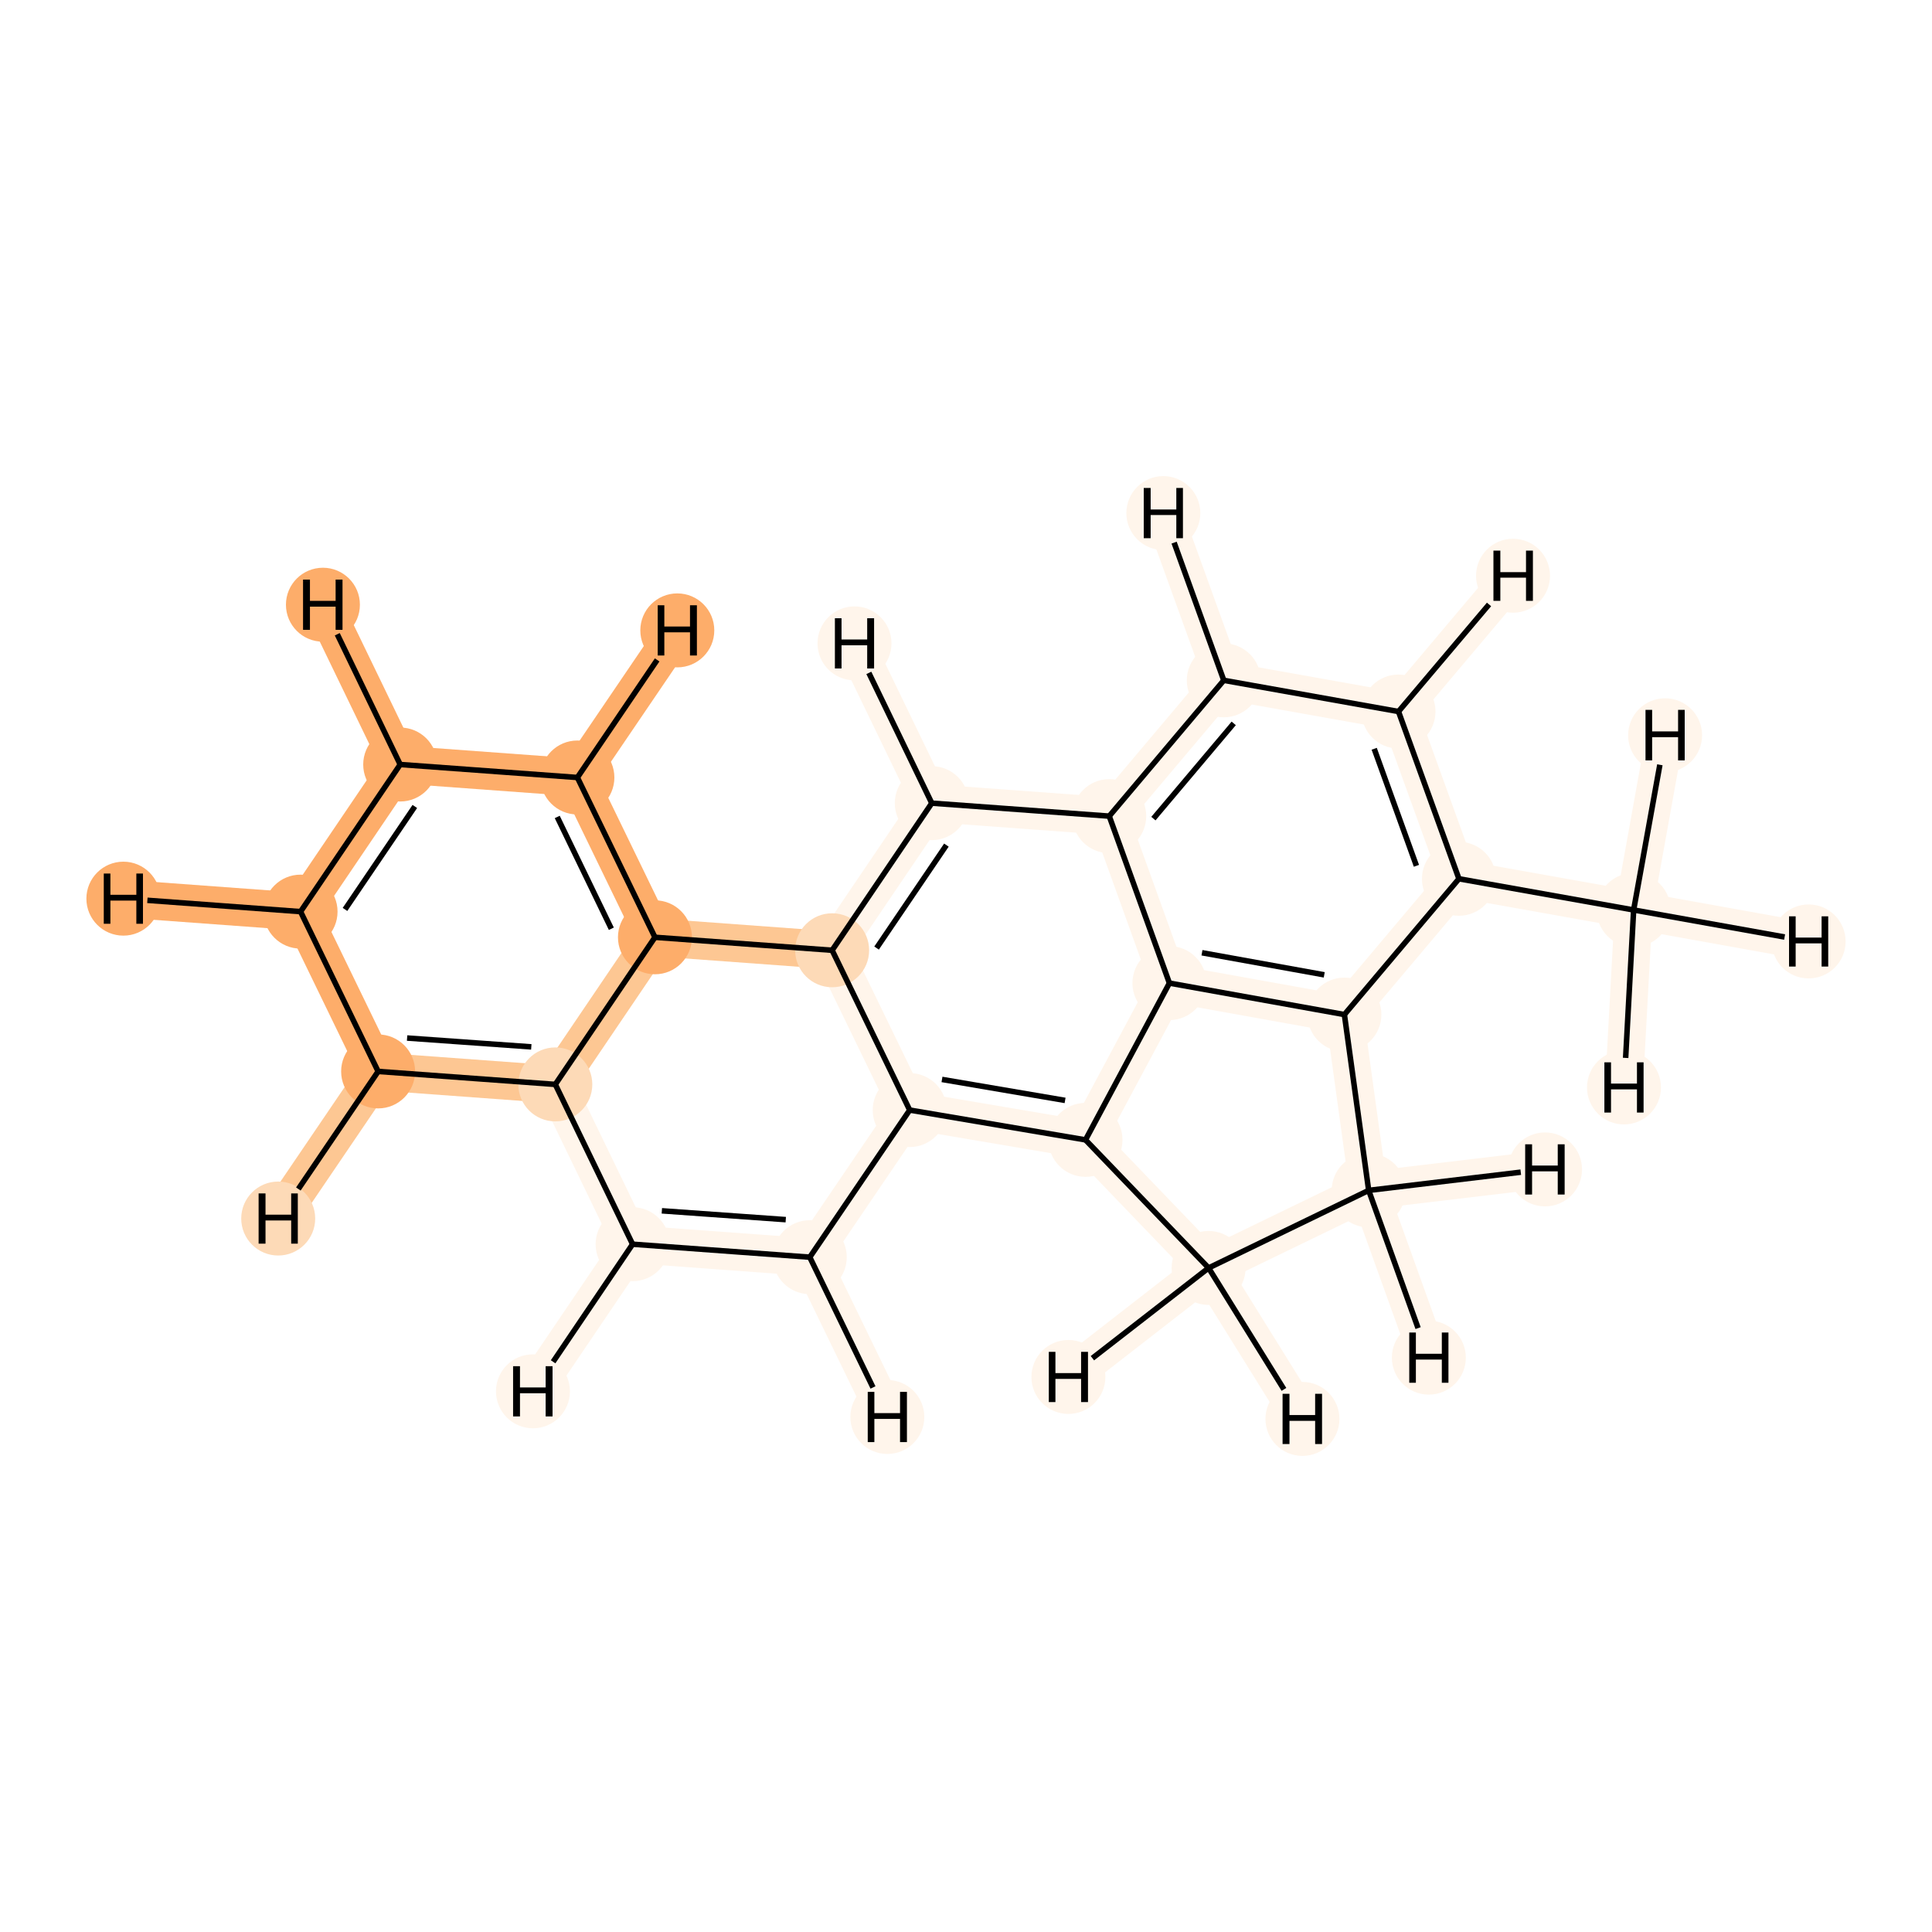 <?xml version='1.0' encoding='iso-8859-1'?>
<svg version='1.1' baseProfile='full'
              xmlns='http://www.w3.org/2000/svg'
                      xmlns:rdkit='http://www.rdkit.org/xml'
                      xmlns:xlink='http://www.w3.org/1999/xlink'
                  xml:space='preserve'
width='700px' height='700px' viewBox='0 0 700 700'>
<!-- END OF HEADER -->
<rect style='opacity:1.0;fill:#FFFFFF;stroke:none' width='700.0' height='700.0' x='0.0' y='0.0'> </rect>
<path d='M 591.9,329.7 L 528.6,318.4' style='fill:none;fill-rule:evenodd;stroke:#FFF5EB;stroke-width:13.7px;stroke-linecap:butt;stroke-linejoin:miter;stroke-opacity:1' />
<path d='M 591.9,329.7 L 655.3,341.1' style='fill:none;fill-rule:evenodd;stroke:#FFF5EB;stroke-width:13.7px;stroke-linecap:butt;stroke-linejoin:miter;stroke-opacity:1' />
<path d='M 591.9,329.7 L 588.4,394.0' style='fill:none;fill-rule:evenodd;stroke:#FFF5EB;stroke-width:13.7px;stroke-linecap:butt;stroke-linejoin:miter;stroke-opacity:1' />
<path d='M 591.9,329.7 L 603.3,266.4' style='fill:none;fill-rule:evenodd;stroke:#FFF5EB;stroke-width:13.7px;stroke-linecap:butt;stroke-linejoin:miter;stroke-opacity:1' />
<path d='M 528.6,318.4 L 506.7,257.8' style='fill:none;fill-rule:evenodd;stroke:#FFF5EB;stroke-width:13.7px;stroke-linecap:butt;stroke-linejoin:miter;stroke-opacity:1' />
<path d='M 528.6,318.4 L 487.1,367.6' style='fill:none;fill-rule:evenodd;stroke:#FFF5EB;stroke-width:13.7px;stroke-linecap:butt;stroke-linejoin:miter;stroke-opacity:1' />
<path d='M 506.7,257.8 L 443.4,246.5' style='fill:none;fill-rule:evenodd;stroke:#FFF5EB;stroke-width:13.7px;stroke-linecap:butt;stroke-linejoin:miter;stroke-opacity:1' />
<path d='M 506.7,257.8 L 548.2,208.6' style='fill:none;fill-rule:evenodd;stroke:#FFF5EB;stroke-width:13.7px;stroke-linecap:butt;stroke-linejoin:miter;stroke-opacity:1' />
<path d='M 443.4,246.5 L 401.9,295.7' style='fill:none;fill-rule:evenodd;stroke:#FFF5EB;stroke-width:13.7px;stroke-linecap:butt;stroke-linejoin:miter;stroke-opacity:1' />
<path d='M 443.4,246.5 L 421.5,185.9' style='fill:none;fill-rule:evenodd;stroke:#FFF5EB;stroke-width:13.7px;stroke-linecap:butt;stroke-linejoin:miter;stroke-opacity:1' />
<path d='M 401.9,295.7 L 423.7,356.2' style='fill:none;fill-rule:evenodd;stroke:#FFF5EB;stroke-width:13.7px;stroke-linecap:butt;stroke-linejoin:miter;stroke-opacity:1' />
<path d='M 401.9,295.7 L 337.6,291.0' style='fill:none;fill-rule:evenodd;stroke:#FFF5EB;stroke-width:13.7px;stroke-linecap:butt;stroke-linejoin:miter;stroke-opacity:1' />
<path d='M 423.7,356.2 L 487.1,367.6' style='fill:none;fill-rule:evenodd;stroke:#FFF5EB;stroke-width:13.7px;stroke-linecap:butt;stroke-linejoin:miter;stroke-opacity:1' />
<path d='M 423.7,356.2 L 393.3,413.0' style='fill:none;fill-rule:evenodd;stroke:#FFF5EB;stroke-width:13.7px;stroke-linecap:butt;stroke-linejoin:miter;stroke-opacity:1' />
<path d='M 487.1,367.6 L 495.9,431.3' style='fill:none;fill-rule:evenodd;stroke:#FFF5EB;stroke-width:13.7px;stroke-linecap:butt;stroke-linejoin:miter;stroke-opacity:1' />
<path d='M 495.9,431.3 L 437.9,459.4' style='fill:none;fill-rule:evenodd;stroke:#FFF5EB;stroke-width:13.7px;stroke-linecap:butt;stroke-linejoin:miter;stroke-opacity:1' />
<path d='M 495.9,431.3 L 559.8,423.7' style='fill:none;fill-rule:evenodd;stroke:#FFF5EB;stroke-width:13.7px;stroke-linecap:butt;stroke-linejoin:miter;stroke-opacity:1' />
<path d='M 495.9,431.3 L 517.7,491.9' style='fill:none;fill-rule:evenodd;stroke:#FFF5EB;stroke-width:13.7px;stroke-linecap:butt;stroke-linejoin:miter;stroke-opacity:1' />
<path d='M 437.9,459.4 L 393.3,413.0' style='fill:none;fill-rule:evenodd;stroke:#FFF5EB;stroke-width:13.7px;stroke-linecap:butt;stroke-linejoin:miter;stroke-opacity:1' />
<path d='M 437.9,459.4 L 471.9,514.1' style='fill:none;fill-rule:evenodd;stroke:#FFF5EB;stroke-width:13.7px;stroke-linecap:butt;stroke-linejoin:miter;stroke-opacity:1' />
<path d='M 437.9,459.4 L 387.1,498.9' style='fill:none;fill-rule:evenodd;stroke:#FFF5EB;stroke-width:13.7px;stroke-linecap:butt;stroke-linejoin:miter;stroke-opacity:1' />
<path d='M 393.3,413.0 L 329.6,402.2' style='fill:none;fill-rule:evenodd;stroke:#FFF5EB;stroke-width:13.7px;stroke-linecap:butt;stroke-linejoin:miter;stroke-opacity:1' />
<path d='M 329.6,402.2 L 301.5,344.3' style='fill:none;fill-rule:evenodd;stroke:#FFF5EB;stroke-width:13.7px;stroke-linecap:butt;stroke-linejoin:miter;stroke-opacity:1' />
<path d='M 329.6,402.2 L 293.4,455.5' style='fill:none;fill-rule:evenodd;stroke:#FFF5EB;stroke-width:13.7px;stroke-linecap:butt;stroke-linejoin:miter;stroke-opacity:1' />
<path d='M 301.5,344.3 L 337.6,291.0' style='fill:none;fill-rule:evenodd;stroke:#FFF5EB;stroke-width:13.7px;stroke-linecap:butt;stroke-linejoin:miter;stroke-opacity:1' />
<path d='M 301.5,344.3 L 237.3,339.6' style='fill:none;fill-rule:evenodd;stroke:#FDC793;stroke-width:13.7px;stroke-linecap:butt;stroke-linejoin:miter;stroke-opacity:1' />
<path d='M 337.6,291.0 L 309.6,233.1' style='fill:none;fill-rule:evenodd;stroke:#FFF5EB;stroke-width:13.7px;stroke-linecap:butt;stroke-linejoin:miter;stroke-opacity:1' />
<path d='M 237.3,339.6 L 209.2,281.7' style='fill:none;fill-rule:evenodd;stroke:#FDAD6A;stroke-width:13.7px;stroke-linecap:butt;stroke-linejoin:miter;stroke-opacity:1' />
<path d='M 237.3,339.6 L 201.2,392.9' style='fill:none;fill-rule:evenodd;stroke:#FDC793;stroke-width:13.7px;stroke-linecap:butt;stroke-linejoin:miter;stroke-opacity:1' />
<path d='M 209.2,281.7 L 145.0,277.0' style='fill:none;fill-rule:evenodd;stroke:#FDAD6A;stroke-width:13.7px;stroke-linecap:butt;stroke-linejoin:miter;stroke-opacity:1' />
<path d='M 209.2,281.7 L 245.4,228.4' style='fill:none;fill-rule:evenodd;stroke:#FDAD6A;stroke-width:13.7px;stroke-linecap:butt;stroke-linejoin:miter;stroke-opacity:1' />
<path d='M 145.0,277.0 L 108.9,330.3' style='fill:none;fill-rule:evenodd;stroke:#FDAD6A;stroke-width:13.7px;stroke-linecap:butt;stroke-linejoin:miter;stroke-opacity:1' />
<path d='M 145.0,277.0 L 117.0,219.1' style='fill:none;fill-rule:evenodd;stroke:#FDAD6A;stroke-width:13.7px;stroke-linecap:butt;stroke-linejoin:miter;stroke-opacity:1' />
<path d='M 108.9,330.3 L 137.0,388.2' style='fill:none;fill-rule:evenodd;stroke:#FDAD6A;stroke-width:13.7px;stroke-linecap:butt;stroke-linejoin:miter;stroke-opacity:1' />
<path d='M 108.9,330.3 L 44.7,325.6' style='fill:none;fill-rule:evenodd;stroke:#FDAD6A;stroke-width:13.7px;stroke-linecap:butt;stroke-linejoin:miter;stroke-opacity:1' />
<path d='M 137.0,388.2 L 201.2,392.9' style='fill:none;fill-rule:evenodd;stroke:#FDC793;stroke-width:13.7px;stroke-linecap:butt;stroke-linejoin:miter;stroke-opacity:1' />
<path d='M 137.0,388.2 L 100.8,441.5' style='fill:none;fill-rule:evenodd;stroke:#FDC793;stroke-width:13.7px;stroke-linecap:butt;stroke-linejoin:miter;stroke-opacity:1' />
<path d='M 201.2,392.9 L 229.2,450.8' style='fill:none;fill-rule:evenodd;stroke:#FFF5EB;stroke-width:13.7px;stroke-linecap:butt;stroke-linejoin:miter;stroke-opacity:1' />
<path d='M 229.2,450.8 L 293.4,455.5' style='fill:none;fill-rule:evenodd;stroke:#FFF5EB;stroke-width:13.7px;stroke-linecap:butt;stroke-linejoin:miter;stroke-opacity:1' />
<path d='M 229.2,450.8 L 193.1,504.1' style='fill:none;fill-rule:evenodd;stroke:#FFF5EB;stroke-width:13.7px;stroke-linecap:butt;stroke-linejoin:miter;stroke-opacity:1' />
<path d='M 293.4,455.5 L 321.5,513.4' style='fill:none;fill-rule:evenodd;stroke:#FFF5EB;stroke-width:13.7px;stroke-linecap:butt;stroke-linejoin:miter;stroke-opacity:1' />
<ellipse cx='591.9' cy='329.7' rx='12.9' ry='12.9'  style='fill:#FFF5EB;fill-rule:evenodd;stroke:#FFF5EB;stroke-width:1.0px;stroke-linecap:butt;stroke-linejoin:miter;stroke-opacity:1' />
<ellipse cx='528.6' cy='318.4' rx='12.9' ry='12.9'  style='fill:#FFF5EB;fill-rule:evenodd;stroke:#FFF5EB;stroke-width:1.0px;stroke-linecap:butt;stroke-linejoin:miter;stroke-opacity:1' />
<ellipse cx='506.7' cy='257.8' rx='12.9' ry='12.9'  style='fill:#FFF5EB;fill-rule:evenodd;stroke:#FFF5EB;stroke-width:1.0px;stroke-linecap:butt;stroke-linejoin:miter;stroke-opacity:1' />
<ellipse cx='443.4' cy='246.5' rx='12.9' ry='12.9'  style='fill:#FFF5EB;fill-rule:evenodd;stroke:#FFF5EB;stroke-width:1.0px;stroke-linecap:butt;stroke-linejoin:miter;stroke-opacity:1' />
<ellipse cx='401.9' cy='295.7' rx='12.9' ry='12.9'  style='fill:#FFF5EB;fill-rule:evenodd;stroke:#FFF5EB;stroke-width:1.0px;stroke-linecap:butt;stroke-linejoin:miter;stroke-opacity:1' />
<ellipse cx='423.7' cy='356.2' rx='12.9' ry='12.9'  style='fill:#FFF5EB;fill-rule:evenodd;stroke:#FFF5EB;stroke-width:1.0px;stroke-linecap:butt;stroke-linejoin:miter;stroke-opacity:1' />
<ellipse cx='487.1' cy='367.6' rx='12.9' ry='12.9'  style='fill:#FFF5EB;fill-rule:evenodd;stroke:#FFF5EB;stroke-width:1.0px;stroke-linecap:butt;stroke-linejoin:miter;stroke-opacity:1' />
<ellipse cx='495.9' cy='431.3' rx='12.9' ry='12.9'  style='fill:#FFF5EB;fill-rule:evenodd;stroke:#FFF5EB;stroke-width:1.0px;stroke-linecap:butt;stroke-linejoin:miter;stroke-opacity:1' />
<ellipse cx='437.9' cy='459.4' rx='12.9' ry='12.9'  style='fill:#FFF5EB;fill-rule:evenodd;stroke:#FFF5EB;stroke-width:1.0px;stroke-linecap:butt;stroke-linejoin:miter;stroke-opacity:1' />
<ellipse cx='393.3' cy='413.0' rx='12.9' ry='12.9'  style='fill:#FFF5EB;fill-rule:evenodd;stroke:#FFF5EB;stroke-width:1.0px;stroke-linecap:butt;stroke-linejoin:miter;stroke-opacity:1' />
<ellipse cx='329.6' cy='402.2' rx='12.9' ry='12.9'  style='fill:#FFF5EB;fill-rule:evenodd;stroke:#FFF5EB;stroke-width:1.0px;stroke-linecap:butt;stroke-linejoin:miter;stroke-opacity:1' />
<ellipse cx='301.5' cy='344.3' rx='12.9' ry='12.9'  style='fill:#FDDAB7;fill-rule:evenodd;stroke:#FDDAB7;stroke-width:1.0px;stroke-linecap:butt;stroke-linejoin:miter;stroke-opacity:1' />
<ellipse cx='337.6' cy='291.0' rx='12.9' ry='12.9'  style='fill:#FFF5EB;fill-rule:evenodd;stroke:#FFF5EB;stroke-width:1.0px;stroke-linecap:butt;stroke-linejoin:miter;stroke-opacity:1' />
<ellipse cx='237.3' cy='339.6' rx='12.9' ry='12.9'  style='fill:#FDAD6A;fill-rule:evenodd;stroke:#FDAD6A;stroke-width:1.0px;stroke-linecap:butt;stroke-linejoin:miter;stroke-opacity:1' />
<ellipse cx='209.2' cy='281.7' rx='12.9' ry='12.9'  style='fill:#FDAD6A;fill-rule:evenodd;stroke:#FDAD6A;stroke-width:1.0px;stroke-linecap:butt;stroke-linejoin:miter;stroke-opacity:1' />
<ellipse cx='145.0' cy='277.0' rx='12.9' ry='12.9'  style='fill:#FDAD6A;fill-rule:evenodd;stroke:#FDAD6A;stroke-width:1.0px;stroke-linecap:butt;stroke-linejoin:miter;stroke-opacity:1' />
<ellipse cx='108.9' cy='330.3' rx='12.9' ry='12.9'  style='fill:#FDAD6A;fill-rule:evenodd;stroke:#FDAD6A;stroke-width:1.0px;stroke-linecap:butt;stroke-linejoin:miter;stroke-opacity:1' />
<ellipse cx='137.0' cy='388.2' rx='12.9' ry='12.9'  style='fill:#FDAD6A;fill-rule:evenodd;stroke:#FDAD6A;stroke-width:1.0px;stroke-linecap:butt;stroke-linejoin:miter;stroke-opacity:1' />
<ellipse cx='201.2' cy='392.9' rx='12.9' ry='12.9'  style='fill:#FDDAB7;fill-rule:evenodd;stroke:#FDDAB7;stroke-width:1.0px;stroke-linecap:butt;stroke-linejoin:miter;stroke-opacity:1' />
<ellipse cx='229.2' cy='450.8' rx='12.9' ry='12.9'  style='fill:#FFF5EB;fill-rule:evenodd;stroke:#FFF5EB;stroke-width:1.0px;stroke-linecap:butt;stroke-linejoin:miter;stroke-opacity:1' />
<ellipse cx='293.4' cy='455.5' rx='12.9' ry='12.9'  style='fill:#FFF5EB;fill-rule:evenodd;stroke:#FFF5EB;stroke-width:1.0px;stroke-linecap:butt;stroke-linejoin:miter;stroke-opacity:1' />
<ellipse cx='655.3' cy='341.1' rx='12.9' ry='12.9'  style='fill:#FFF5EB;fill-rule:evenodd;stroke:#FFF5EB;stroke-width:1.0px;stroke-linecap:butt;stroke-linejoin:miter;stroke-opacity:1' />
<ellipse cx='588.4' cy='394.0' rx='12.9' ry='12.9'  style='fill:#FFF5EB;fill-rule:evenodd;stroke:#FFF5EB;stroke-width:1.0px;stroke-linecap:butt;stroke-linejoin:miter;stroke-opacity:1' />
<ellipse cx='603.3' cy='266.4' rx='12.9' ry='12.9'  style='fill:#FFF5EB;fill-rule:evenodd;stroke:#FFF5EB;stroke-width:1.0px;stroke-linecap:butt;stroke-linejoin:miter;stroke-opacity:1' />
<ellipse cx='548.2' cy='208.6' rx='12.9' ry='12.9'  style='fill:#FFF5EB;fill-rule:evenodd;stroke:#FFF5EB;stroke-width:1.0px;stroke-linecap:butt;stroke-linejoin:miter;stroke-opacity:1' />
<ellipse cx='421.5' cy='185.9' rx='12.9' ry='12.9'  style='fill:#FFF5EB;fill-rule:evenodd;stroke:#FFF5EB;stroke-width:1.0px;stroke-linecap:butt;stroke-linejoin:miter;stroke-opacity:1' />
<ellipse cx='559.8' cy='423.7' rx='12.9' ry='12.9'  style='fill:#FFF5EB;fill-rule:evenodd;stroke:#FFF5EB;stroke-width:1.0px;stroke-linecap:butt;stroke-linejoin:miter;stroke-opacity:1' />
<ellipse cx='517.7' cy='491.9' rx='12.9' ry='12.9'  style='fill:#FFF5EB;fill-rule:evenodd;stroke:#FFF5EB;stroke-width:1.0px;stroke-linecap:butt;stroke-linejoin:miter;stroke-opacity:1' />
<ellipse cx='471.9' cy='514.1' rx='12.9' ry='12.9'  style='fill:#FFF5EB;fill-rule:evenodd;stroke:#FFF5EB;stroke-width:1.0px;stroke-linecap:butt;stroke-linejoin:miter;stroke-opacity:1' />
<ellipse cx='387.1' cy='498.9' rx='12.9' ry='12.9'  style='fill:#FFF5EB;fill-rule:evenodd;stroke:#FFF5EB;stroke-width:1.0px;stroke-linecap:butt;stroke-linejoin:miter;stroke-opacity:1' />
<ellipse cx='309.6' cy='233.1' rx='12.9' ry='12.9'  style='fill:#FFF5EB;fill-rule:evenodd;stroke:#FFF5EB;stroke-width:1.0px;stroke-linecap:butt;stroke-linejoin:miter;stroke-opacity:1' />
<ellipse cx='245.4' cy='228.4' rx='12.9' ry='12.9'  style='fill:#FDAD6A;fill-rule:evenodd;stroke:#FDAD6A;stroke-width:1.0px;stroke-linecap:butt;stroke-linejoin:miter;stroke-opacity:1' />
<ellipse cx='117.0' cy='219.1' rx='12.9' ry='12.9'  style='fill:#FDAD6A;fill-rule:evenodd;stroke:#FDAD6A;stroke-width:1.0px;stroke-linecap:butt;stroke-linejoin:miter;stroke-opacity:1' />
<ellipse cx='44.7' cy='325.6' rx='12.9' ry='12.9'  style='fill:#FDAD6A;fill-rule:evenodd;stroke:#FDAD6A;stroke-width:1.0px;stroke-linecap:butt;stroke-linejoin:miter;stroke-opacity:1' />
<ellipse cx='100.8' cy='441.5' rx='12.9' ry='12.9'  style='fill:#FDDAB7;fill-rule:evenodd;stroke:#FDDAB7;stroke-width:1.0px;stroke-linecap:butt;stroke-linejoin:miter;stroke-opacity:1' />
<ellipse cx='193.1' cy='504.1' rx='12.9' ry='12.9'  style='fill:#FFF5EB;fill-rule:evenodd;stroke:#FFF5EB;stroke-width:1.0px;stroke-linecap:butt;stroke-linejoin:miter;stroke-opacity:1' />
<ellipse cx='321.5' cy='513.4' rx='12.9' ry='12.9'  style='fill:#FFF5EB;fill-rule:evenodd;stroke:#FFF5EB;stroke-width:1.0px;stroke-linecap:butt;stroke-linejoin:miter;stroke-opacity:1' />
<path class='bond-0 atom-0 atom-1' d='M 591.9,329.7 L 528.6,318.4' style='fill:none;fill-rule:evenodd;stroke:#000000;stroke-width:2.0px;stroke-linecap:butt;stroke-linejoin:miter;stroke-opacity:1' />
<path class='bond-25 atom-0 atom-21' d='M 591.9,329.7 L 646.6,339.5' style='fill:none;fill-rule:evenodd;stroke:#000000;stroke-width:2.0px;stroke-linecap:butt;stroke-linejoin:miter;stroke-opacity:1' />
<path class='bond-26 atom-0 atom-22' d='M 591.9,329.7 L 589.0,383.3' style='fill:none;fill-rule:evenodd;stroke:#000000;stroke-width:2.0px;stroke-linecap:butt;stroke-linejoin:miter;stroke-opacity:1' />
<path class='bond-27 atom-0 atom-23' d='M 591.9,329.7 L 601.4,277.1' style='fill:none;fill-rule:evenodd;stroke:#000000;stroke-width:2.0px;stroke-linecap:butt;stroke-linejoin:miter;stroke-opacity:1' />
<path class='bond-1 atom-1 atom-2' d='M 528.6,318.4 L 506.7,257.8' style='fill:none;fill-rule:evenodd;stroke:#000000;stroke-width:2.0px;stroke-linecap:butt;stroke-linejoin:miter;stroke-opacity:1' />
<path class='bond-1 atom-1 atom-2' d='M 513.2,313.7 L 497.9,271.3' style='fill:none;fill-rule:evenodd;stroke:#000000;stroke-width:2.0px;stroke-linecap:butt;stroke-linejoin:miter;stroke-opacity:1' />
<path class='bond-20 atom-6 atom-1' d='M 487.1,367.6 L 528.6,318.4' style='fill:none;fill-rule:evenodd;stroke:#000000;stroke-width:2.0px;stroke-linecap:butt;stroke-linejoin:miter;stroke-opacity:1' />
<path class='bond-2 atom-2 atom-3' d='M 506.7,257.8 L 443.4,246.5' style='fill:none;fill-rule:evenodd;stroke:#000000;stroke-width:2.0px;stroke-linecap:butt;stroke-linejoin:miter;stroke-opacity:1' />
<path class='bond-28 atom-2 atom-24' d='M 506.7,257.8 L 539.5,219.0' style='fill:none;fill-rule:evenodd;stroke:#000000;stroke-width:2.0px;stroke-linecap:butt;stroke-linejoin:miter;stroke-opacity:1' />
<path class='bond-3 atom-3 atom-4' d='M 443.4,246.5 L 401.9,295.7' style='fill:none;fill-rule:evenodd;stroke:#000000;stroke-width:2.0px;stroke-linecap:butt;stroke-linejoin:miter;stroke-opacity:1' />
<path class='bond-3 atom-3 atom-4' d='M 447.0,262.1 L 417.9,296.6' style='fill:none;fill-rule:evenodd;stroke:#000000;stroke-width:2.0px;stroke-linecap:butt;stroke-linejoin:miter;stroke-opacity:1' />
<path class='bond-29 atom-3 atom-25' d='M 443.4,246.5 L 425.4,196.6' style='fill:none;fill-rule:evenodd;stroke:#000000;stroke-width:2.0px;stroke-linecap:butt;stroke-linejoin:miter;stroke-opacity:1' />
<path class='bond-4 atom-4 atom-5' d='M 401.9,295.7 L 423.7,356.2' style='fill:none;fill-rule:evenodd;stroke:#000000;stroke-width:2.0px;stroke-linecap:butt;stroke-linejoin:miter;stroke-opacity:1' />
<path class='bond-22 atom-12 atom-4' d='M 337.6,291.0 L 401.9,295.7' style='fill:none;fill-rule:evenodd;stroke:#000000;stroke-width:2.0px;stroke-linecap:butt;stroke-linejoin:miter;stroke-opacity:1' />
<path class='bond-5 atom-5 atom-6' d='M 423.7,356.2 L 487.1,367.6' style='fill:none;fill-rule:evenodd;stroke:#000000;stroke-width:2.0px;stroke-linecap:butt;stroke-linejoin:miter;stroke-opacity:1' />
<path class='bond-5 atom-5 atom-6' d='M 435.5,345.2 L 479.8,353.2' style='fill:none;fill-rule:evenodd;stroke:#000000;stroke-width:2.0px;stroke-linecap:butt;stroke-linejoin:miter;stroke-opacity:1' />
<path class='bond-24 atom-9 atom-5' d='M 393.3,413.0 L 423.7,356.2' style='fill:none;fill-rule:evenodd;stroke:#000000;stroke-width:2.0px;stroke-linecap:butt;stroke-linejoin:miter;stroke-opacity:1' />
<path class='bond-6 atom-6 atom-7' d='M 487.1,367.6 L 495.9,431.3' style='fill:none;fill-rule:evenodd;stroke:#000000;stroke-width:2.0px;stroke-linecap:butt;stroke-linejoin:miter;stroke-opacity:1' />
<path class='bond-7 atom-7 atom-8' d='M 495.9,431.3 L 437.9,459.4' style='fill:none;fill-rule:evenodd;stroke:#000000;stroke-width:2.0px;stroke-linecap:butt;stroke-linejoin:miter;stroke-opacity:1' />
<path class='bond-30 atom-7 atom-26' d='M 495.9,431.3 L 551.0,424.7' style='fill:none;fill-rule:evenodd;stroke:#000000;stroke-width:2.0px;stroke-linecap:butt;stroke-linejoin:miter;stroke-opacity:1' />
<path class='bond-31 atom-7 atom-27' d='M 495.9,431.3 L 513.8,481.2' style='fill:none;fill-rule:evenodd;stroke:#000000;stroke-width:2.0px;stroke-linecap:butt;stroke-linejoin:miter;stroke-opacity:1' />
<path class='bond-8 atom-8 atom-9' d='M 437.9,459.4 L 393.3,413.0' style='fill:none;fill-rule:evenodd;stroke:#000000;stroke-width:2.0px;stroke-linecap:butt;stroke-linejoin:miter;stroke-opacity:1' />
<path class='bond-32 atom-8 atom-28' d='M 437.9,459.4 L 465.2,503.4' style='fill:none;fill-rule:evenodd;stroke:#000000;stroke-width:2.0px;stroke-linecap:butt;stroke-linejoin:miter;stroke-opacity:1' />
<path class='bond-33 atom-8 atom-29' d='M 437.9,459.4 L 395.8,492.1' style='fill:none;fill-rule:evenodd;stroke:#000000;stroke-width:2.0px;stroke-linecap:butt;stroke-linejoin:miter;stroke-opacity:1' />
<path class='bond-9 atom-9 atom-10' d='M 393.3,413.0 L 329.6,402.2' style='fill:none;fill-rule:evenodd;stroke:#000000;stroke-width:2.0px;stroke-linecap:butt;stroke-linejoin:miter;stroke-opacity:1' />
<path class='bond-9 atom-9 atom-10' d='M 385.9,398.7 L 341.3,391.1' style='fill:none;fill-rule:evenodd;stroke:#000000;stroke-width:2.0px;stroke-linecap:butt;stroke-linejoin:miter;stroke-opacity:1' />
<path class='bond-10 atom-10 atom-11' d='M 329.6,402.2 L 301.5,344.3' style='fill:none;fill-rule:evenodd;stroke:#000000;stroke-width:2.0px;stroke-linecap:butt;stroke-linejoin:miter;stroke-opacity:1' />
<path class='bond-21 atom-20 atom-10' d='M 293.4,455.5 L 329.6,402.2' style='fill:none;fill-rule:evenodd;stroke:#000000;stroke-width:2.0px;stroke-linecap:butt;stroke-linejoin:miter;stroke-opacity:1' />
<path class='bond-11 atom-11 atom-12' d='M 301.5,344.3 L 337.6,291.0' style='fill:none;fill-rule:evenodd;stroke:#000000;stroke-width:2.0px;stroke-linecap:butt;stroke-linejoin:miter;stroke-opacity:1' />
<path class='bond-11 atom-11 atom-12' d='M 317.6,343.5 L 342.9,306.2' style='fill:none;fill-rule:evenodd;stroke:#000000;stroke-width:2.0px;stroke-linecap:butt;stroke-linejoin:miter;stroke-opacity:1' />
<path class='bond-12 atom-11 atom-13' d='M 301.5,344.3 L 237.3,339.6' style='fill:none;fill-rule:evenodd;stroke:#000000;stroke-width:2.0px;stroke-linecap:butt;stroke-linejoin:miter;stroke-opacity:1' />
<path class='bond-34 atom-12 atom-30' d='M 337.6,291.0 L 314.8,243.8' style='fill:none;fill-rule:evenodd;stroke:#000000;stroke-width:2.0px;stroke-linecap:butt;stroke-linejoin:miter;stroke-opacity:1' />
<path class='bond-13 atom-13 atom-14' d='M 237.3,339.6 L 209.2,281.7' style='fill:none;fill-rule:evenodd;stroke:#000000;stroke-width:2.0px;stroke-linecap:butt;stroke-linejoin:miter;stroke-opacity:1' />
<path class='bond-13 atom-13 atom-14' d='M 221.5,336.5 L 201.9,296.0' style='fill:none;fill-rule:evenodd;stroke:#000000;stroke-width:2.0px;stroke-linecap:butt;stroke-linejoin:miter;stroke-opacity:1' />
<path class='bond-23 atom-18 atom-13' d='M 201.2,392.9 L 237.3,339.6' style='fill:none;fill-rule:evenodd;stroke:#000000;stroke-width:2.0px;stroke-linecap:butt;stroke-linejoin:miter;stroke-opacity:1' />
<path class='bond-14 atom-14 atom-15' d='M 209.2,281.7 L 145.0,277.0' style='fill:none;fill-rule:evenodd;stroke:#000000;stroke-width:2.0px;stroke-linecap:butt;stroke-linejoin:miter;stroke-opacity:1' />
<path class='bond-35 atom-14 atom-31' d='M 209.2,281.7 L 238.1,239.1' style='fill:none;fill-rule:evenodd;stroke:#000000;stroke-width:2.0px;stroke-linecap:butt;stroke-linejoin:miter;stroke-opacity:1' />
<path class='bond-15 atom-15 atom-16' d='M 145.0,277.0 L 108.9,330.3' style='fill:none;fill-rule:evenodd;stroke:#000000;stroke-width:2.0px;stroke-linecap:butt;stroke-linejoin:miter;stroke-opacity:1' />
<path class='bond-15 atom-15 atom-16' d='M 150.3,292.2 L 125.0,329.5' style='fill:none;fill-rule:evenodd;stroke:#000000;stroke-width:2.0px;stroke-linecap:butt;stroke-linejoin:miter;stroke-opacity:1' />
<path class='bond-36 atom-15 atom-32' d='M 145.0,277.0 L 122.2,229.8' style='fill:none;fill-rule:evenodd;stroke:#000000;stroke-width:2.0px;stroke-linecap:butt;stroke-linejoin:miter;stroke-opacity:1' />
<path class='bond-16 atom-16 atom-17' d='M 108.9,330.3 L 137.0,388.2' style='fill:none;fill-rule:evenodd;stroke:#000000;stroke-width:2.0px;stroke-linecap:butt;stroke-linejoin:miter;stroke-opacity:1' />
<path class='bond-37 atom-16 atom-33' d='M 108.9,330.3 L 53.4,326.2' style='fill:none;fill-rule:evenodd;stroke:#000000;stroke-width:2.0px;stroke-linecap:butt;stroke-linejoin:miter;stroke-opacity:1' />
<path class='bond-17 atom-17 atom-18' d='M 137.0,388.2 L 201.2,392.9' style='fill:none;fill-rule:evenodd;stroke:#000000;stroke-width:2.0px;stroke-linecap:butt;stroke-linejoin:miter;stroke-opacity:1' />
<path class='bond-17 atom-17 atom-18' d='M 147.5,376.1 L 192.5,379.3' style='fill:none;fill-rule:evenodd;stroke:#000000;stroke-width:2.0px;stroke-linecap:butt;stroke-linejoin:miter;stroke-opacity:1' />
<path class='bond-38 atom-17 atom-34' d='M 137.0,388.2 L 108.1,430.8' style='fill:none;fill-rule:evenodd;stroke:#000000;stroke-width:2.0px;stroke-linecap:butt;stroke-linejoin:miter;stroke-opacity:1' />
<path class='bond-18 atom-18 atom-19' d='M 201.2,392.9 L 229.2,450.8' style='fill:none;fill-rule:evenodd;stroke:#000000;stroke-width:2.0px;stroke-linecap:butt;stroke-linejoin:miter;stroke-opacity:1' />
<path class='bond-19 atom-19 atom-20' d='M 229.2,450.8 L 293.4,455.5' style='fill:none;fill-rule:evenodd;stroke:#000000;stroke-width:2.0px;stroke-linecap:butt;stroke-linejoin:miter;stroke-opacity:1' />
<path class='bond-19 atom-19 atom-20' d='M 239.8,438.7 L 284.7,441.9' style='fill:none;fill-rule:evenodd;stroke:#000000;stroke-width:2.0px;stroke-linecap:butt;stroke-linejoin:miter;stroke-opacity:1' />
<path class='bond-39 atom-19 atom-35' d='M 229.2,450.8 L 200.4,493.4' style='fill:none;fill-rule:evenodd;stroke:#000000;stroke-width:2.0px;stroke-linecap:butt;stroke-linejoin:miter;stroke-opacity:1' />
<path class='bond-40 atom-20 atom-36' d='M 293.4,455.5 L 316.3,502.7' style='fill:none;fill-rule:evenodd;stroke:#000000;stroke-width:2.0px;stroke-linecap:butt;stroke-linejoin:miter;stroke-opacity:1' />
<path  class='atom-21' d='M 648.2 332.0
L 650.6 332.0
L 650.6 339.7
L 660.0 339.7
L 660.0 332.0
L 662.4 332.0
L 662.4 350.2
L 660.0 350.2
L 660.0 341.8
L 650.6 341.8
L 650.6 350.2
L 648.2 350.2
L 648.2 332.0
' fill='#000000'/>
<path  class='atom-22' d='M 581.3 384.9
L 583.7 384.9
L 583.7 392.6
L 593.1 392.6
L 593.1 384.9
L 595.5 384.9
L 595.5 403.1
L 593.1 403.1
L 593.1 394.7
L 583.7 394.7
L 583.7 403.1
L 581.3 403.1
L 581.3 384.9
' fill='#000000'/>
<path  class='atom-23' d='M 596.2 257.2
L 598.6 257.2
L 598.6 265.0
L 608.0 265.0
L 608.0 257.2
L 610.4 257.2
L 610.4 275.5
L 608.0 275.5
L 608.0 267.1
L 598.6 267.1
L 598.6 275.5
L 596.2 275.5
L 596.2 257.2
' fill='#000000'/>
<path  class='atom-24' d='M 541.1 199.5
L 543.6 199.5
L 543.6 207.3
L 552.9 207.3
L 552.9 199.5
L 555.4 199.5
L 555.4 217.7
L 552.9 217.7
L 552.9 209.3
L 543.6 209.3
L 543.6 217.7
L 541.1 217.7
L 541.1 199.5
' fill='#000000'/>
<path  class='atom-25' d='M 414.4 176.8
L 416.9 176.8
L 416.9 184.6
L 426.2 184.6
L 426.2 176.8
L 428.6 176.8
L 428.6 195.0
L 426.2 195.0
L 426.2 186.6
L 416.9 186.6
L 416.9 195.0
L 414.4 195.0
L 414.4 176.8
' fill='#000000'/>
<path  class='atom-26' d='M 552.6 414.6
L 555.1 414.6
L 555.1 422.3
L 564.4 422.3
L 564.4 414.6
L 566.9 414.6
L 566.9 432.8
L 564.4 432.8
L 564.4 424.4
L 555.1 424.4
L 555.1 432.8
L 552.6 432.8
L 552.6 414.6
' fill='#000000'/>
<path  class='atom-27' d='M 510.6 482.8
L 513.0 482.8
L 513.0 490.5
L 522.4 490.5
L 522.4 482.8
L 524.8 482.8
L 524.8 501.0
L 522.4 501.0
L 522.4 492.6
L 513.0 492.6
L 513.0 501.0
L 510.6 501.0
L 510.6 482.8
' fill='#000000'/>
<path  class='atom-28' d='M 464.7 505.0
L 467.2 505.0
L 467.2 512.7
L 476.5 512.7
L 476.5 505.0
L 479.0 505.0
L 479.0 523.2
L 476.5 523.2
L 476.5 514.8
L 467.2 514.8
L 467.2 523.2
L 464.7 523.2
L 464.7 505.0
' fill='#000000'/>
<path  class='atom-29' d='M 380.0 489.8
L 382.4 489.8
L 382.4 497.5
L 391.7 497.5
L 391.7 489.8
L 394.2 489.8
L 394.2 508.0
L 391.7 508.0
L 391.7 499.6
L 382.4 499.6
L 382.4 508.0
L 380.0 508.0
L 380.0 489.8
' fill='#000000'/>
<path  class='atom-30' d='M 302.5 224.0
L 304.9 224.0
L 304.9 231.7
L 314.2 231.7
L 314.2 224.0
L 316.7 224.0
L 316.7 242.2
L 314.2 242.2
L 314.2 233.8
L 304.9 233.8
L 304.9 242.2
L 302.5 242.2
L 302.5 224.0
' fill='#000000'/>
<path  class='atom-31' d='M 238.3 219.3
L 240.7 219.3
L 240.7 227.0
L 250.0 227.0
L 250.0 219.3
L 252.5 219.3
L 252.5 237.5
L 250.0 237.5
L 250.0 229.1
L 240.7 229.1
L 240.7 237.5
L 238.3 237.5
L 238.3 219.3
' fill='#000000'/>
<path  class='atom-32' d='M 109.8 210.0
L 112.3 210.0
L 112.3 217.7
L 121.6 217.7
L 121.6 210.0
L 124.1 210.0
L 124.1 228.2
L 121.6 228.2
L 121.6 219.8
L 112.3 219.8
L 112.3 228.2
L 109.8 228.2
L 109.8 210.0
' fill='#000000'/>
<path  class='atom-33' d='M 37.6 316.5
L 40.0 316.5
L 40.0 324.2
L 49.4 324.2
L 49.4 316.5
L 51.8 316.5
L 51.8 334.7
L 49.4 334.7
L 49.4 326.3
L 40.0 326.3
L 40.0 334.7
L 37.6 334.7
L 37.6 316.5
' fill='#000000'/>
<path  class='atom-34' d='M 93.7 432.4
L 96.2 432.4
L 96.2 440.1
L 105.5 440.1
L 105.5 432.4
L 107.9 432.4
L 107.9 450.6
L 105.5 450.6
L 105.5 442.2
L 96.2 442.2
L 96.2 450.6
L 93.7 450.6
L 93.7 432.4
' fill='#000000'/>
<path  class='atom-35' d='M 185.9 495.0
L 188.4 495.0
L 188.4 502.7
L 197.7 502.7
L 197.7 495.0
L 200.2 495.0
L 200.2 513.2
L 197.7 513.2
L 197.7 504.8
L 188.4 504.8
L 188.4 513.2
L 185.9 513.2
L 185.9 495.0
' fill='#000000'/>
<path  class='atom-36' d='M 314.4 504.3
L 316.8 504.3
L 316.8 512.0
L 326.1 512.0
L 326.1 504.3
L 328.6 504.3
L 328.6 522.5
L 326.1 522.5
L 326.1 514.1
L 316.8 514.1
L 316.8 522.5
L 314.4 522.5
L 314.4 504.3
' fill='#000000'/>
</svg>
